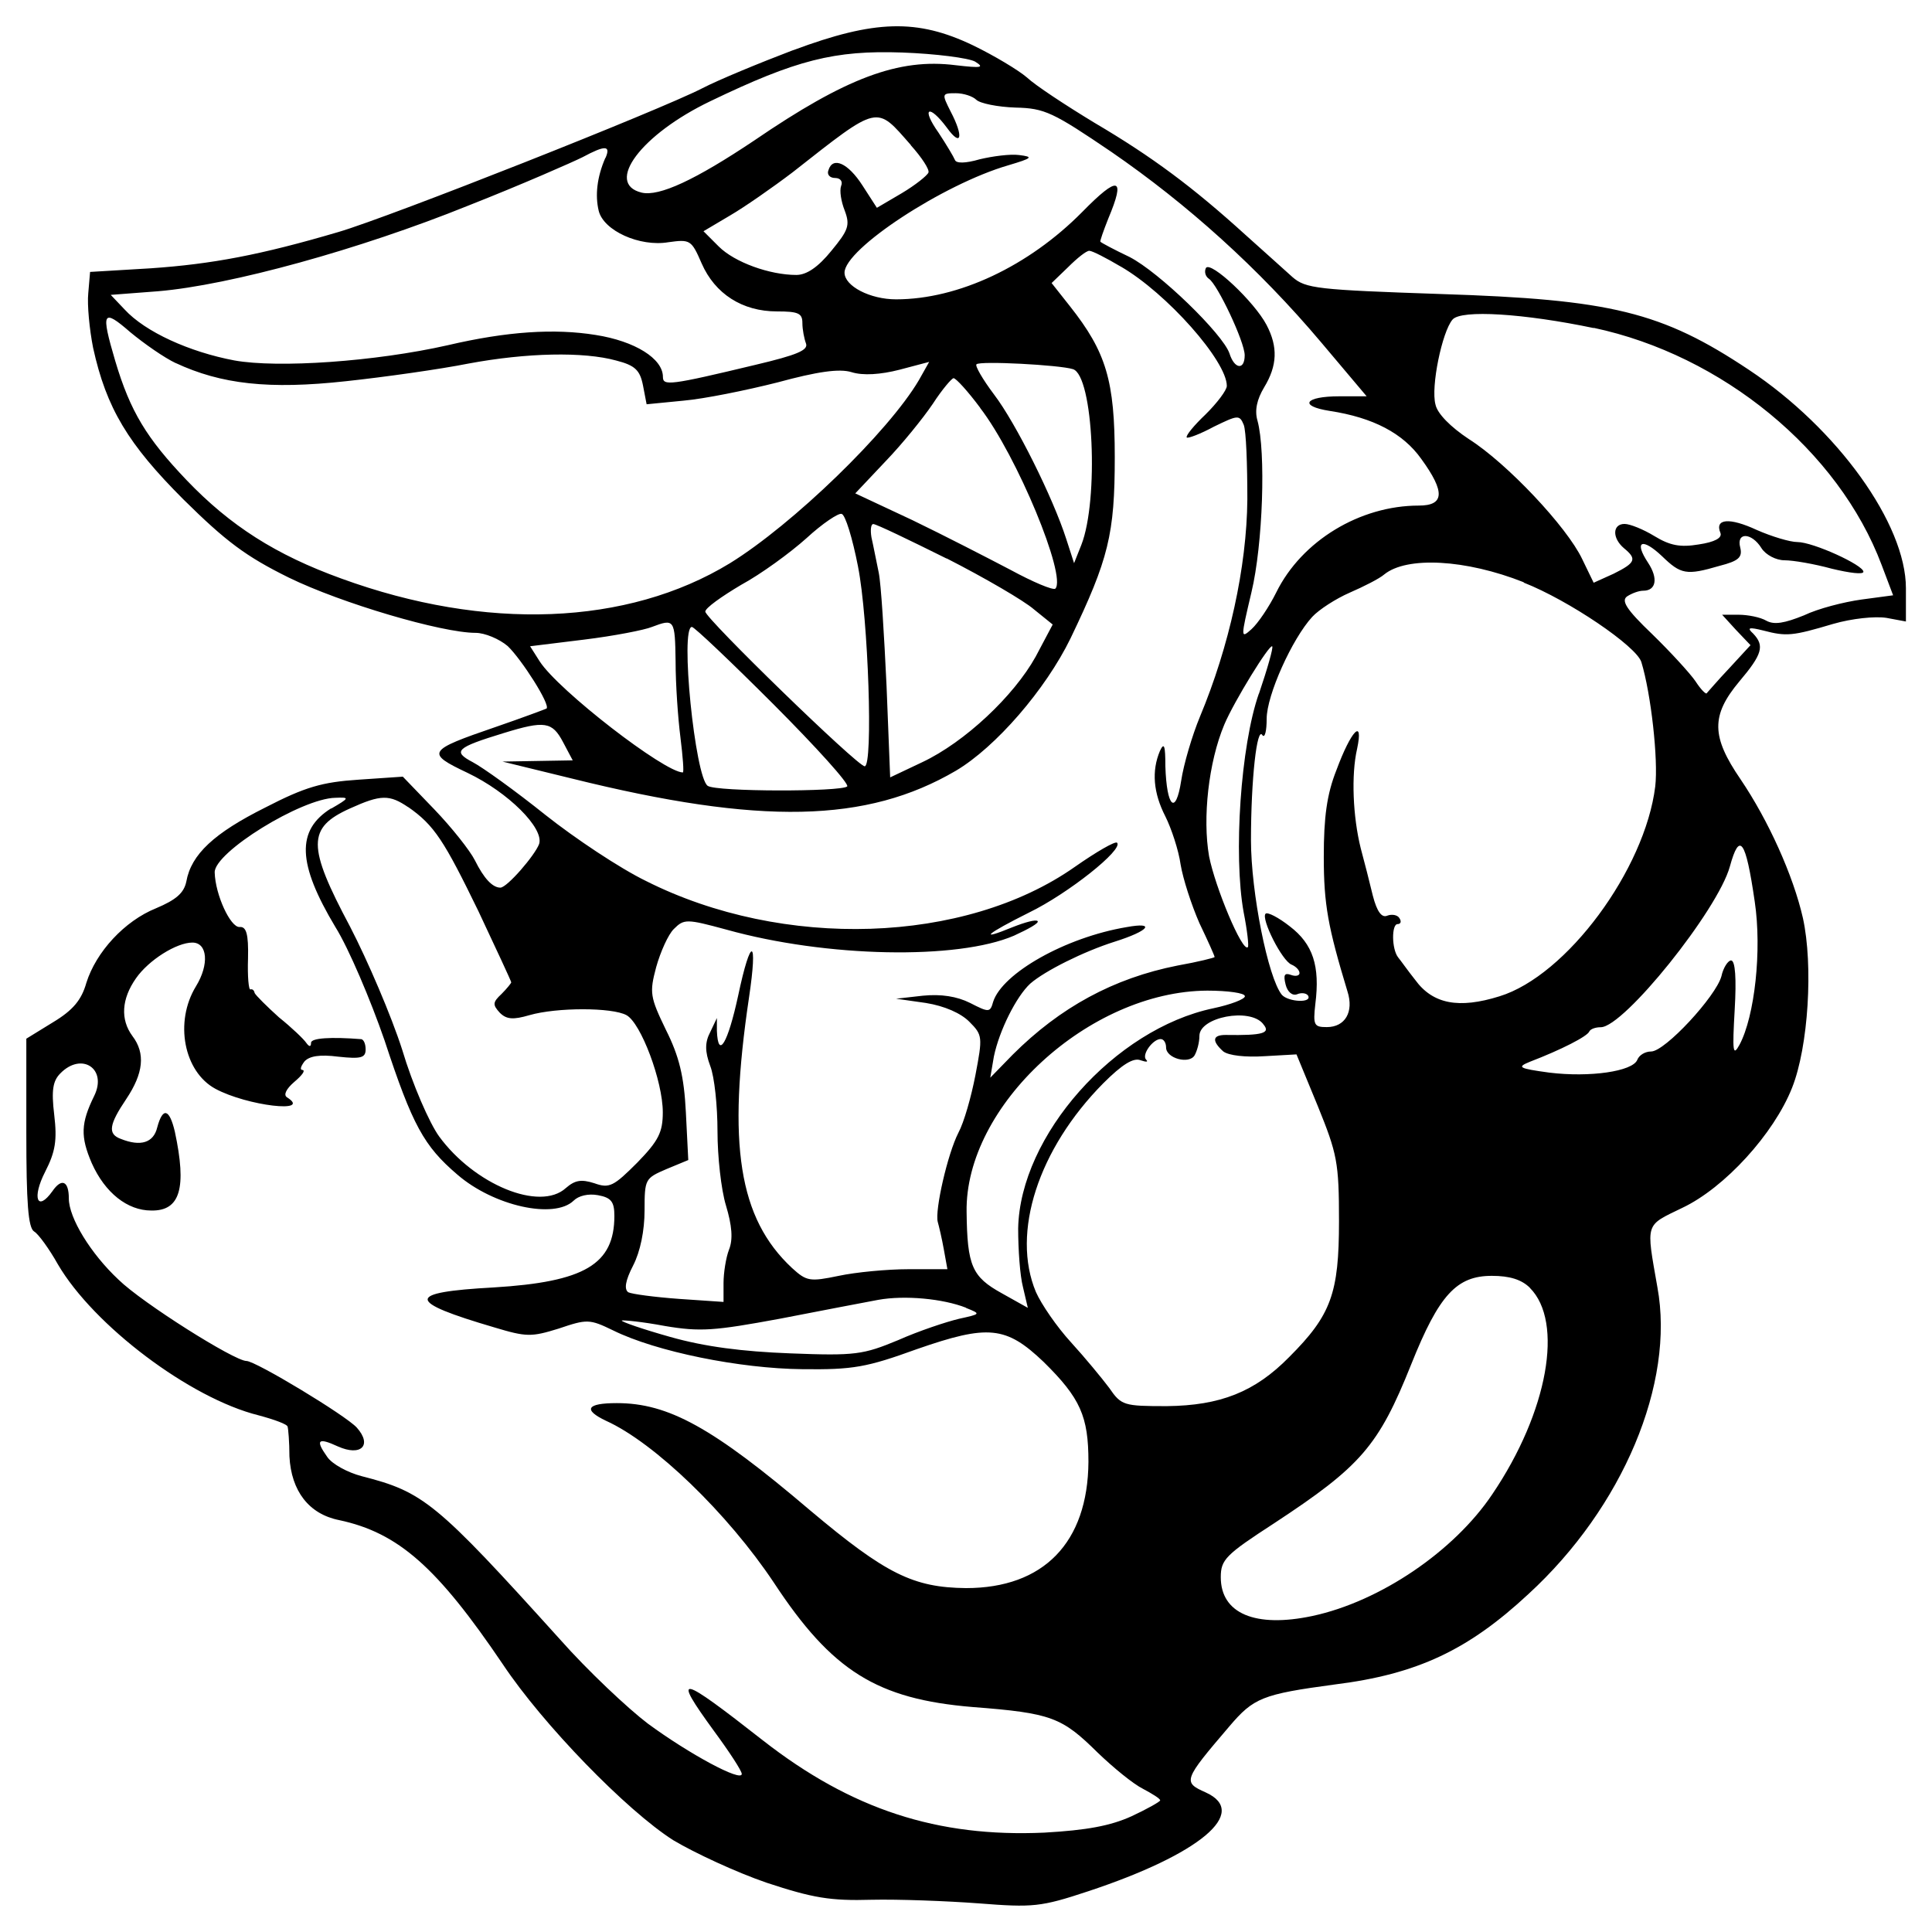<svg xmlns="http://www.w3.org/2000/svg" version="1" width="16pt" height="16pt" viewBox="0 0 16 16">
  <path d="M6.569.415c-.276.105-.618.246-.753.316-.351.181-2.586 1.065-3.012 1.19-.648.191-1.049.266-1.556.301l-.502.03-.015.176c-.01.095.01.301.04.452.11.502.291.799.748 1.256.351.347.517.472.874.648.432.211 1.265.457 1.546.457.075 0 .196.05.266.11.115.11.356.487.321.517-.01.005-.196.075-.417.151-.572.196-.587.216-.236.382.336.161.633.457.592.588-.035.095-.266.362-.321.362-.065 0-.136-.075-.211-.226-.04-.08-.191-.271-.336-.422l-.261-.271-.367.025c-.301.02-.442.06-.773.231-.422.211-.613.387-.653.613-.02.095-.085.151-.251.221-.261.105-.497.362-.577.618-.04.141-.11.226-.276.326l-.221.136v.778c0 .583.015.789.065.819.035.02.126.146.196.271.296.507 1.095 1.11 1.662 1.251.131.035.241.075.241.095.005.015.015.126.015.246.015.286.161.477.412.527.492.105.813.392 1.356 1.195.331.497 1.024 1.21 1.411 1.456.176.105.522.266.773.352.382.126.527.151.869.141.221-.005.623.01.889.03.447.035.512.03.904-.1.924-.306 1.341-.653.974-.819-.191-.085-.186-.1.196-.547.201-.236.271-.266.874-.347.683-.085 1.105-.286 1.602-.748.783-.718 1.215-1.748 1.069-2.541-.095-.542-.105-.507.206-.658.351-.166.758-.613.909-.994.136-.342.176-1.015.09-1.406-.08-.352-.286-.809-.517-1.15-.241-.352-.246-.527-.01-.809.191-.226.211-.296.115-.397-.055-.05-.035-.055.085-.025.191.05.241.045.577-.055.156-.045.346-.065.442-.05l.161.03v-.276c0-.532-.567-1.321-1.3-1.808-.723-.482-1.145-.583-2.551-.628-1.024-.035-1.12-.045-1.23-.141-.06-.055-.241-.216-.392-.352-.432-.392-.768-.643-1.245-.924-.241-.146-.492-.311-.562-.377-.07-.06-.271-.181-.447-.266-.462-.221-.813-.211-1.486.04zm1.506.095c.08.05.055.055-.161.03-.472-.06-.909.105-1.667.623-.487.326-.788.467-.934.432-.306-.075-.005-.482.572-.758C6.594.496 6.91.415 7.473.435c.276.01.547.045.602.075zm.01.316c.03.03.176.06.326.065.241.005.311.04.793.367.628.432 1.22.964 1.737 1.577l.377.447h-.226c-.286 0-.341.08-.08.121.361.055.608.186.758.397.201.276.191.387-.02.387-.487 0-.969.291-1.18.718-.06.121-.151.256-.206.306-.09.08-.09.075 0-.306.095-.397.12-1.165.05-1.421-.025-.085-.005-.176.055-.276.11-.181.115-.336.02-.517-.1-.191-.462-.532-.502-.472-.015.03-.005.07.025.09.07.045.296.522.296.633 0 .126-.085.116-.126-.015-.055-.161-.582-.673-.828-.799-.126-.06-.231-.116-.241-.126-.005-.005.025-.09.065-.191.146-.347.085-.362-.216-.055-.442.447-1.024.723-1.541.723-.216 0-.427-.11-.427-.221 0-.196.818-.733 1.356-.889.201-.06.211-.07.09-.085-.075-.01-.221.01-.326.035-.12.035-.196.035-.206.005-.01-.025-.07-.126-.136-.226-.146-.206-.08-.241.07-.04.12.166.141.075.03-.136C7.799.777 7.799.772 7.915.772c.065 0 .141.025.171.055zm-.542.377c.09.1.156.201.146.226-.01.025-.11.105-.221.171l-.206.121-.12-.186c-.12-.186-.246-.241-.281-.126-.015.035.01.065.055.065.045 0 .065.03.05.065-.015.04 0 .131.03.206.045.121.03.161-.11.331-.11.136-.206.201-.291.201-.221 0-.512-.105-.643-.236l-.126-.126.221-.131c.12-.07.351-.231.517-.357.723-.568.688-.557.979-.226zm-2.53.105c-.07.161-.085.311-.055.437.04.166.341.301.577.261.181-.025.191-.02.276.176.11.251.336.397.623.397.176 0 .211.015.211.095 0 .055.015.131.03.171.02.055-.075.095-.417.176-.713.171-.768.176-.768.1 0-.151-.231-.296-.557-.347-.341-.055-.733-.03-1.225.085-.602.136-1.406.191-1.767.126-.372-.07-.738-.236-.909-.422l-.115-.121.392-.03c.597-.05 1.672-.347 2.566-.708.447-.176.869-.362.949-.402.186-.1.236-.1.191.005zm4.268.899c.382.221.879.783.879.989 0 .035-.08.141-.176.236-.095.09-.166.176-.156.191.01.01.115-.03.226-.09.196-.095.211-.1.246-.015.02.05.03.326.03.618-.005.562-.151 1.22-.392 1.798-.065.156-.136.397-.156.532-.045.291-.12.221-.131-.121 0-.171-.01-.201-.045-.126-.07.166-.055.347.045.542.05.1.11.281.126.397.02.121.09.336.156.487.07.146.126.271.126.281 0 .005-.136.04-.306.07-.532.105-.974.347-1.366.738l-.186.191.03-.176c.045-.216.186-.497.301-.603.12-.105.442-.266.698-.347.286-.09.346-.166.1-.121-.507.085-1.029.382-1.105.618-.025.09-.035.09-.191.01-.11-.055-.241-.075-.392-.06l-.221.025.246.035c.156.025.291.085.361.156.11.11.11.126.05.442-.035.181-.095.392-.141.477-.09.176-.196.643-.171.738.01.035.035.141.05.226l.03.166H7.523c-.176 0-.437.025-.577.055-.241.05-.266.045-.387-.065-.442-.412-.537-1.025-.356-2.24.075-.502.015-.512-.09-.015-.085.392-.166.532-.176.291V8.431l-.055.116c-.045.085-.045.161 0 .281.035.09.06.331.06.542 0 .206.03.482.07.613.05.166.06.281.025.367-.025.065-.045.191-.045.276v.156l-.367-.025c-.206-.015-.392-.04-.422-.055-.035-.025-.025-.095.04-.221.06-.116.095-.291.095-.457 0-.261.005-.266.181-.342l.181-.075-.02-.397c-.015-.296-.055-.462-.166-.683-.131-.271-.136-.306-.08-.517.035-.126.1-.271.146-.316.085-.085.105-.085.437.005.828.231 1.913.251 2.38.05.12-.055.211-.105.196-.121-.015-.015-.105.01-.206.05-.296.121-.216.055.136-.121.321-.156.783-.522.728-.578-.015-.015-.171.075-.351.201-.909.638-2.415.688-3.55.116-.216-.105-.587-.352-.833-.547-.251-.201-.517-.392-.602-.437-.171-.09-.136-.121.256-.241.341-.105.402-.095.492.075l.08.151-.291.005-.291.005.577.141c1.561.387 2.44.367 3.178-.065.331-.196.743-.673.949-1.095.316-.658.367-.864.367-1.502 0-.633-.07-.869-.372-1.251l-.151-.191.136-.131c.075-.075.151-.136.176-.136.025 0 .141.06.261.131zm-7.827.799c.377.176.773.221 1.411.151.326-.035.783-.1 1.014-.146.482-.09.954-.1 1.225-.025.156.04.196.08.221.206l.03.156.306-.03c.171-.015.517-.085.778-.151.331-.09.512-.116.613-.085.095.03.241.02.397-.02l.246-.065-.085.151c-.251.427-1.044 1.195-1.566 1.517-.849.517-2.023.562-3.218.126-.542-.196-.919-.437-1.28-.814-.331-.347-.467-.568-.592-.989-.12-.407-.105-.437.126-.236.115.095.281.211.377.256zm11.744-.291c1.064.226 2.028 1.015 2.385 1.964l.095.251-.261.035c-.146.02-.361.075-.477.131-.161.065-.246.08-.311.045-.05-.03-.156-.05-.231-.05h-.136l.115.126.12.126-.176.191c-.095.1-.176.196-.186.206-.005.015-.05-.03-.095-.1-.045-.065-.206-.241-.356-.387-.221-.211-.261-.281-.206-.316.04-.025.095-.045.131-.045.105 0 .126-.1.04-.231-.12-.181-.05-.211.115-.055.156.151.201.161.477.08.156-.04.191-.07.171-.151-.035-.131.095-.126.176.005.035.055.12.1.191.1s.246.03.392.07c.146.035.261.05.261.025 0-.055-.417-.246-.547-.246-.06 0-.211-.045-.336-.1-.226-.105-.351-.095-.301.025.015.04-.045.075-.181.095-.151.025-.236.01-.367-.07-.09-.055-.201-.1-.246-.1-.1 0-.105.116-.005.201.11.09.095.121-.085.211l-.166.075-.095-.196c-.126-.266-.623-.794-.939-.994-.151-.1-.261-.211-.276-.286-.04-.146.055-.603.141-.703.07-.085.597-.05 1.17.07zm-4.313.342c.171.05.216 1.085.07 1.456l-.06.151-.065-.201c-.11-.342-.417-.959-.597-1.195-.095-.126-.161-.241-.146-.251.025-.03.688.005.798.04zm-.768.321c.306.397.718 1.396.623 1.497-.02.015-.186-.055-.372-.156-.191-.1-.552-.286-.813-.412l-.472-.221.251-.266c.136-.141.311-.357.392-.477.075-.116.156-.211.171-.211.02 0 .12.11.221.246zM7.106 4.694c.085.427.126 1.652.055 1.652-.06 0-1.32-1.225-1.32-1.281 0-.03.136-.126.296-.221.166-.09.407-.266.542-.387.131-.121.266-.211.291-.201.03.005.09.201.136.437zm.733-.07c.316.161.643.352.723.422l.156.126-.141.266c-.181.326-.587.708-.939.874l-.266.126-.03-.758c-.02-.422-.045-.844-.065-.939-.02-.095-.045-.226-.06-.291-.01-.06-.005-.11.015-.11.025 0 .296.131.608.286zm4.78.201c.372.146.934.527.974.658.08.261.141.809.115 1.03-.085.688-.733 1.567-1.29 1.738-.336.105-.552.065-.698-.136-.06-.075-.12-.161-.141-.186-.055-.07-.055-.276-.005-.276.025 0 .035-.02.015-.05-.015-.025-.06-.035-.1-.02-.045.02-.085-.03-.12-.166-.025-.105-.07-.281-.1-.392-.065-.261-.08-.608-.03-.824.055-.261-.05-.151-.171.176-.08.201-.105.392-.105.718 0 .397.035.583.196 1.115.055.171-.02.296-.171.296-.105 0-.115-.015-.095-.191.04-.316-.02-.497-.211-.643-.095-.075-.186-.121-.201-.105-.04.04.136.392.216.422.035.015.065.045.065.07 0 .02-.03.03-.07.015-.055-.02-.065 0-.045.08.015.06.055.095.095.08.035-.015.075-.01.09.01.04.065-.161.055-.216-.005-.115-.141-.256-.849-.256-1.281 0-.507.05-.949.095-.869.02.025.035-.035.035-.136 0-.196.211-.663.377-.844.055-.06.196-.151.311-.201.115-.05.246-.116.286-.151.186-.151.673-.126 1.155.065zm-7.024.653c0 .191.02.472.04.628.02.161.03.291.02.291-.151 0-1.029-.678-1.185-.919l-.08-.126.447-.055c.246-.03.502-.08.562-.105.186-.07.191-.065.196.286zm.813.357c.351.352.628.658.608.678-.05.045-1.084.045-1.155-.005-.105-.07-.231-1.316-.131-1.316.02 0 .326.291.678.643zm4.017-.09c-.151.432-.211 1.336-.126 1.808.03.151.045.286.035.291-.045.045-.271-.497-.321-.753-.055-.316-.005-.778.126-1.09.08-.191.377-.673.397-.648.01.01-.04.186-.11.392zm-7.682.949c-.291.181-.281.457.035.984.11.176.291.603.407.939.231.703.326.874.602 1.11.301.261.803.372.964.216.04-.04.12-.06.201-.045.11.02.136.055.136.171 0 .402-.246.547-.999.593-.733.04-.728.116.005.331.266.08.306.08.532.01.236-.08.256-.08.452.015.356.176 1.049.316 1.566.321.422.005.532-.015.949-.166.592-.206.738-.191 1.049.105.306.301.372.452.372.829C9.009 12.775 8.643 13.152 8 13.152c-.437-.005-.663-.116-1.29-.643-.808-.688-1.175-.889-1.602-.889-.251 0-.281.055-.09.146.402.181 1.009.768 1.391 1.341.482.733.854.964 1.647 1.03.653.05.738.085 1.034.377.131.126.296.261.377.301.075.04.141.08.141.095 0 .01-.105.07-.236.131-.176.08-.372.116-.723.136-.884.04-1.597-.191-2.33-.763-.698-.547-.758-.562-.407-.08.126.171.231.331.231.357 0 .07-.437-.166-.778-.417-.166-.126-.497-.437-.728-.698-1.029-1.14-1.13-1.22-1.642-1.351-.115-.03-.246-.1-.286-.161-.1-.141-.075-.161.09-.085.191.085.286-.01.156-.156-.09-.1-.838-.552-.914-.552-.1 0-.864-.482-1.059-.673-.231-.216-.412-.512-.412-.673 0-.146-.06-.171-.136-.06-.126.176-.171.055-.06-.161.085-.166.1-.261.075-.472-.025-.206-.01-.281.05-.342.176-.181.392-.04.281.186s-.115.336-.02.557c.11.246.296.392.492.392.241.005.296-.186.196-.653-.045-.191-.1-.206-.146-.035-.03.126-.136.161-.301.095-.11-.04-.1-.116.045-.331.141-.211.161-.377.05-.522-.1-.136-.09-.306.03-.477.105-.151.336-.296.467-.296.126 0 .141.181.03.362-.181.296-.1.708.161.849.261.141.808.206.592.07-.03-.02-.005-.07.06-.126.065-.055.095-.095.07-.1-.025 0-.015-.03.015-.07.04-.045.126-.06.281-.04.186.02.226.01.226-.06 0-.045-.015-.08-.035-.085-.251-.02-.417-.01-.417.03 0 .035-.015.035-.04 0-.02-.03-.12-.126-.226-.211-.1-.09-.191-.181-.201-.201-.005-.025-.02-.035-.035-.03-.015.005-.025-.11-.02-.256.005-.206-.015-.266-.07-.261-.075.005-.201-.266-.206-.452-.005-.166.718-.613.999-.618.12-.005.12 0-.035.09zm.638-.01c.216.151.296.276.582.864.146.311.271.578.271.588 0 .005-.035.05-.08.095-.075.07-.075.09-.015.156.055.055.11.06.246.02.226-.065.683-.065.803 0 .12.065.301.547.301.804 0 .166-.035.236-.211.417-.196.196-.231.216-.356.171-.11-.035-.161-.025-.236.04-.216.196-.758-.03-1.049-.427-.08-.11-.221-.432-.306-.718-.09-.281-.286-.738-.432-1.02-.356-.668-.356-.819 0-.979.256-.116.326-.116.482-.01zm11.151.783c.06.402 0 .949-.126 1.185-.055.1-.06.06-.04-.291.015-.256.005-.407-.03-.407-.025 0-.065.06-.08.131-.045.166-.467.623-.582.623-.05 0-.1.03-.115.07-.04.095-.392.146-.728.105-.256-.035-.271-.045-.161-.09.261-.1.477-.211.492-.251.01-.02.05-.035.095-.035.191 0 .969-.969 1.069-1.331.08-.291.131-.226.206.291zm-4.222.783c0 .025-.12.07-.261.1-.818.171-1.602 1.055-1.617 1.823 0 .176.015.392.04.487l.04.171-.216-.121c-.246-.136-.286-.226-.291-.673-.015-.879 1.014-1.828 1.993-1.833.171 0 .311.02.311.045zm.151.231c.065.075 0 .095-.311.09-.11 0-.115.05-.02.136.045.035.186.05.341.04l.266-.015.176.427c.161.397.176.467.176.954 0 .598-.065.778-.412 1.125-.286.291-.572.402-1.014.407-.356 0-.377-.005-.477-.151-.06-.08-.201-.251-.316-.377-.12-.131-.246-.316-.291-.417-.206-.492.02-1.185.557-1.728.156-.156.251-.216.311-.191.045.015.065.015.045-.005-.04-.04.055-.171.12-.171.025 0 .045.03.045.07 0 .09.191.141.236.065.02-.035.04-.105.04-.161 0-.156.417-.236.527-.1zm2.209 2.185c.281.281.151 1.025-.311 1.708-.316.472-.929.889-1.491 1.009-.472.1-.758-.02-.758-.321 0-.146.04-.186.442-.447.718-.472.864-.638 1.135-1.316.231-.578.377-.733.668-.733.146 0 .246.03.316.1zm-4.669.166c.126.05.12.05-.06.09-.105.025-.331.1-.502.176-.291.121-.356.131-.894.11-.397-.015-.708-.055-.994-.136-.231-.065-.407-.126-.402-.136.01-.005.171.01.356.045.296.05.412.04.954-.06.336-.065.703-.136.813-.156.221-.04.537-.01.728.065z"/>
</svg>
